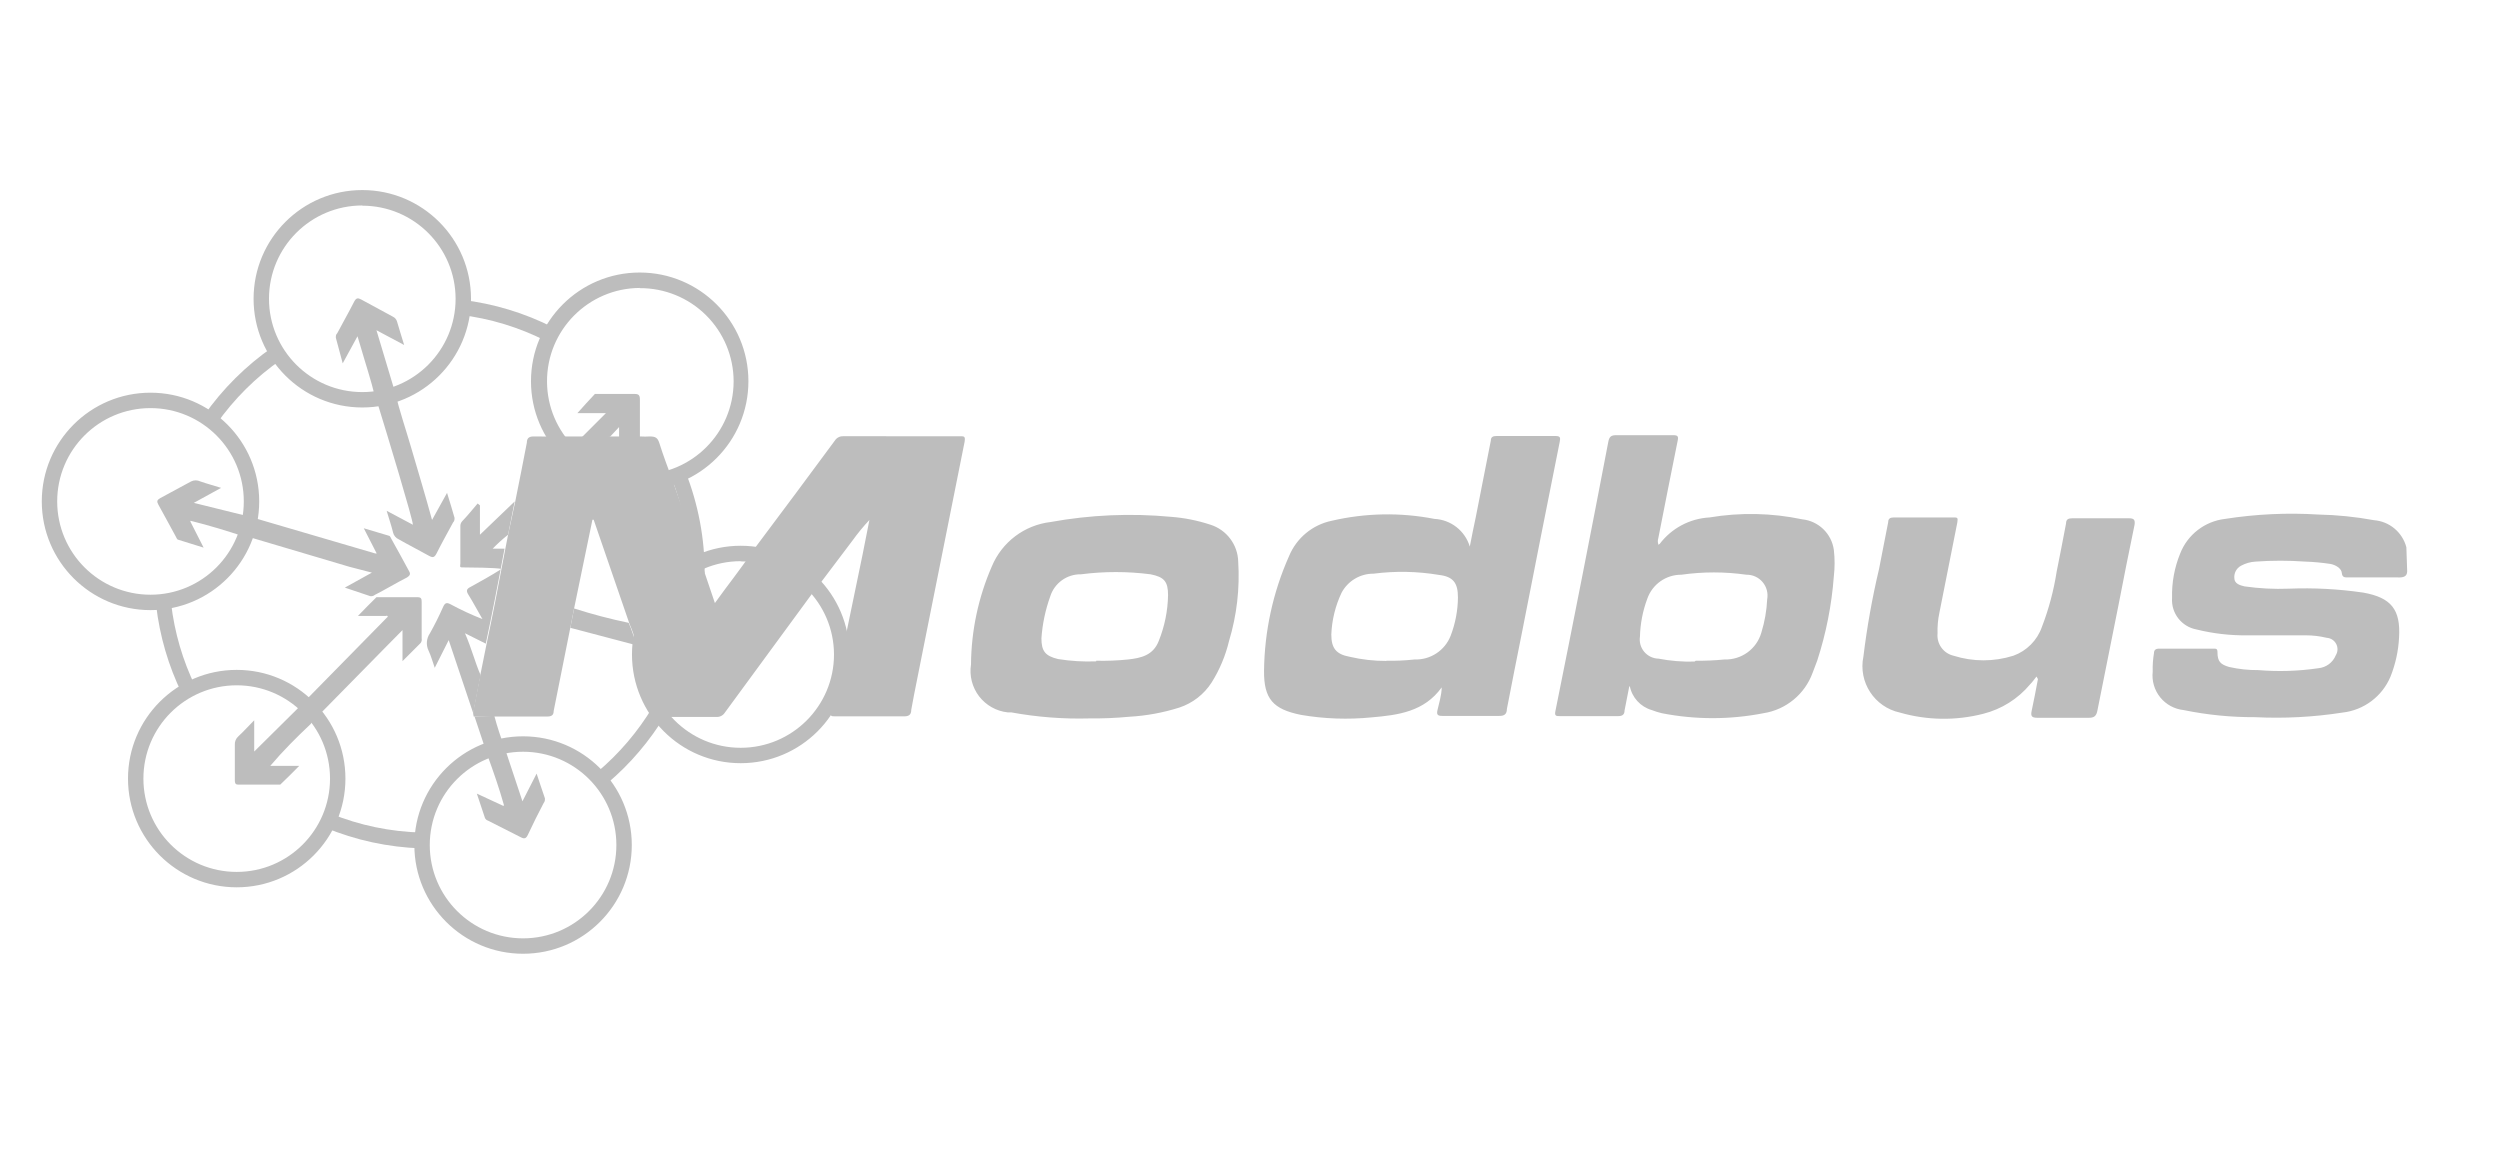 <?xml version="1.0" encoding="utf-8"?>
<!-- Generator: Adobe Illustrator 22.1.0, SVG Export Plug-In . SVG Version: 6.00 Build 0)  -->
<svg version="1.1"
	 id="svg4530" inkscape:version="0.92.3 (2405546, 2018-03-11)" sodipodi:docname="lonworks.svg" xmlns:cc="http://creativecommons.org/ns#" xmlns:dc="http://purl.org/dc/elements/1.1/" xmlns:inkscape="http://www.inkscape.org/namespaces/inkscape" xmlns:rdf="http://www.w3.org/1999/02/22-rdf-syntax-ns#" xmlns:sodipodi="http://sodipodi.sourceforge.net/DTD/sodipodi-0.dtd" xmlns:svg="http://www.w3.org/2000/svg"
	 xmlns="http://www.w3.org/2000/svg" xmlns:xlink="http://www.w3.org/1999/xlink" x="0px" y="0px" viewBox="0 0 280 130"
	 style="enable-background:new 0 0 280 130;" xml:space="preserve">
<style type="text/css">
	.st0{fill:#BDBDBD;}
</style>
<sodipodi:namedview  bordercolor="#666666" borderopacity="1" gridtolerance="10" guidetolerance="10" id="namedview4532" inkscape:current-layer="svg4530" inkscape:cx="874" inkscape:cy="620" inkscape:pageopacity="0" inkscape:pageshadow="2" inkscape:window-height="2298" inkscape:window-maximized="1" inkscape:window-width="4990" inkscape:window-x="-11" inkscape:window-y="-11" inkscape:zoom="0.19032258" objecttolerance="10" pagecolor="#ffffff" showgrid="false">
	</sodipodi:namedview>
<path class="st0" d="M269.604,63.972c0,0.63-0.467,0.723-1.05,0.7c-1.866,0-3.732,0-5.598,0
	c-0.35,0-0.63,0-0.676-0.513c-0.047-0.513-0.723-0.91-1.306-1.003
	c-0.928-0.14-1.861-0.226-2.799-0.257c-1.847-0.133-3.704-0.133-5.551,0
	c-0.571,0.03-1.129,0.191-1.633,0.467c-0.501,0.268-0.795,0.809-0.746,1.376
	c0,0.63,0.63,0.816,1.143,0.933c1.644,0.236,3.307,0.322,4.968,0.257
	c2.792-0.112,5.586,0.037,8.35,0.443c3.102,0.56,4.175,1.889,3.989,5.015
	c-0.075,1.504-0.399,2.986-0.956,4.385c-0.928,2.225-2.993,3.769-5.388,4.035
	c-3.24,0.504-6.522,0.676-9.796,0.513c-2.68,0.012-5.353-0.254-7.977-0.793
	c-1.036-0.107-1.985-0.623-2.638-1.432c-0.653-0.812-0.954-1.85-0.837-2.883
	c-0.021-0.688,0.026-1.376,0.14-2.053c0-0.35,0.187-0.513,0.56-0.513h6.111
	c0.303,0,0.443,0,0.443,0.42c0,1.026,0.35,1.353,1.306,1.633c1.071,0.243,2.167,0.359,3.265,0.35
	c2.239,0.187,4.495,0.117,6.718-0.21c0.872-0.077,1.63-0.634,1.959-1.446
	c0.238-0.383,0.259-0.863,0.054-1.264c-0.205-0.401-0.606-0.667-1.057-0.695
	c-0.765-0.184-1.546-0.28-2.333-0.28c-2.193,0-4.408,0-6.601,0c-1.901,0.023-3.797-0.196-5.645-0.653
	c-1.689-0.306-2.876-1.836-2.752-3.545c-0.044-1.703,0.266-3.394,0.91-4.968
	c0.828-2.118,2.757-3.606,5.015-3.872c3.464-0.543,6.974-0.709,10.473-0.49
	c2.081,0.044,4.156,0.254,6.204,0.63c1.735,0.131,3.196,1.348,3.639,3.032L269.604,63.972z
	 M56.881,60.007l-0.303,1.563c-0.397,1.983-0.746,3.989-1.143,5.971
	c-0.303,1.563-0.63,3.102-0.956,4.665l-0.7,3.475l-0.723,3.755c-0.065,0.268-0.065,0.548,0,0.816
	h8.187c0.49,0,0.77-0.117,0.77-0.63l1.866-9.33l0.42-2.146l2.053-9.936h0.14l4.012,11.662
	c0.352,0.802,0.627,1.637,0.816,2.496l0,0l0,0l0.327,1.05c0.816,2.076,1.516,4.198,2.193,6.321
	c0.14,0.187,0.117,0.56,0.42,0.56h5.971c0.385,0.023,0.751-0.163,0.956-0.49l9.68-13.202
	c0.194-0.278,0.406-0.541,0.63-0.793l3.965-5.248c0.588-0.819,1.227-1.598,1.913-2.332l-0.77,3.895
	l-2.332,11.266c-0.208,1.39-0.497,2.769-0.863,4.129c-0.03,0.702-0.149,1.399-0.35,2.076
	c-0.117,0.63,0.023,0.63,0.513,0.63c2.519,0,5.038,0,7.557,0c0.606,0.023,0.933-0.117,0.933-0.746
	c0.397-2.239,0.863-4.338,1.306-6.671c1.555-7.775,3.11-15.55,4.665-23.325
	c0.093-0.63-0.023-0.63-0.536-0.63H94.458c-0.383-0.021-0.749,0.166-0.956,0.49l-4.338,5.855
	l-4.898,6.554c-1.283,1.959-2.752,3.755-4.198,5.785l-1.633-4.828l-3.102-8.887
	c-0.513-1.399-1.05-2.799-1.493-4.222c-0.187-0.583-0.443-0.723-1.073-0.723
	c-0.341,0.023-0.683,0.023-1.026,0h-9.33c-0.84,0-1.959,0.023-2.519,0
	c-0.56-0.023-0.886,0.117-0.886,0.7c-0.42,2.216-0.863,4.408-1.306,6.624L56.881,60.007z
	 M155.312,74.025c-1.397,0.007-2.792-0.149-4.152-0.467c-1.516-0.28-2.053-0.956-2.053-2.496
	c0.063-1.616,0.453-3.203,1.143-4.665c0.704-1.33,2.088-2.158,3.592-2.146
	c2.435-0.313,4.903-0.266,7.324,0.14c1.609,0.187,2.123,0.91,2.123,2.519
	c-0.012,1.467-0.289,2.92-0.816,4.292c-0.644,1.654-2.263,2.72-4.035,2.659
	c-1.068,0.117-2.144,0.163-3.219,0.14L155.312,74.025z M161.47,76.987
	c0,0.84-0.35,2.006-0.467,2.519c-0.117,0.513-0.023,0.676,0.536,0.676c2.099,0,4.222,0,6.321,0
	c0.606,0.023,0.91-0.187,0.91-0.77c0.56-2.916,1.143-5.831,1.726-8.747
	c1.384-7.075,2.783-14.143,4.198-21.202c0.093-0.467,0.047-0.63-0.49-0.63h-6.601
	c-0.397,0-0.63,0.117-0.63,0.513c-0.56,2.846-1.12,5.691-1.679,8.537l-0.35,1.679l-0.327,1.656
	c-0.532-1.77-2.12-3.014-3.965-3.102c-3.804-0.742-7.723-0.669-11.499,0.21
	c-2.153,0.446-3.944,1.931-4.782,3.965c-1.801,4.047-2.752,8.42-2.799,12.852
	c-0.023,3.149,1.026,4.292,4.129,4.922l0,0c2.619,0.45,5.285,0.543,7.93,0.28
	C156.595,80.089,159.511,79.716,161.47,76.987z M189.786,74.095c-1.353,0.04-2.706-0.07-4.035-0.327
	c-0.618-0.014-1.201-0.294-1.598-0.767c-0.399-0.473-0.571-1.094-0.478-1.705
	c0.037-1.444,0.313-2.871,0.816-4.222c0.562-1.63,2.102-2.72,3.825-2.706
	c2.414-0.343,4.863-0.343,7.277,0c0.7-0.012,1.367,0.289,1.817,0.823
	c0.453,0.534,0.641,1.241,0.515,1.929c-0.058,1.267-0.28,2.519-0.653,3.732
	c-0.522,1.831-2.225,3.07-4.129,3.009c-1.071,0.105-2.144,0.152-3.219,0.14L189.786,74.095z
	 M182.532,76.824c0.247,1.295,1.204,2.342,2.472,2.706c0.364,0.14,0.739,0.259,1.12,0.35
	c3.758,0.737,7.625,0.737,11.383,0c2.524-0.392,4.632-2.127,5.505-4.525
	c0.163-0.443,0.35-0.91,0.513-1.353c1.001-3.072,1.626-6.251,1.866-9.47
	c0.112-0.977,0.112-1.964,0-2.939c-0.25-1.824-1.714-3.242-3.545-3.429
	c-3.417-0.718-6.937-0.788-10.38-0.21c-2.214,0.121-4.261,1.213-5.598,2.986
	c-0.14,0-0.072,0.212-0.14,0s-0.068-0.441,0-0.653c0.723-3.639,1.423-7.277,2.169-10.916
	c0.117-0.513,0-0.63-0.513-0.63c-2.099,0-4.222,0-6.321,0c-0.583,0-0.816,0.117-0.933,0.746
	c-1.928,10.076-3.903,20.129-5.925,30.159c-0.117,0.56,0.093,0.56,0.513,0.56h6.531
	c0.49,0,0.7-0.21,0.7-0.63c0.163-0.863,0.35-1.749,0.513-2.612L182.532,76.824z
	 M122.774,74.072c-1.427,0.056-2.857-0.03-4.268-0.257c-1.446-0.35-1.866-0.886-1.866-2.332
	c0.11-1.593,0.441-3.163,0.98-4.665c0.467-1.509,1.875-2.526,3.452-2.496
	c2.587-0.334,5.204-0.334,7.791,0c1.516,0.303,1.959,0.793,1.959,2.332
	c-0.03,1.768-0.387,3.515-1.05,5.155c-0.63,1.586-1.959,1.889-3.429,2.053
	c-1.185,0.121-2.377,0.168-3.569,0.14V74.072z M122.004,80.463c1.495,0.016,2.99-0.047,4.478-0.187
	c1.901-0.107,3.783-0.453,5.598-1.026c1.49-0.492,2.766-1.479,3.615-2.799
	c0.905-1.439,1.565-3.014,1.959-4.665c0.868-2.878,1.215-5.887,1.026-8.887
	c-0.049-1.896-1.295-3.555-3.102-4.129c-1.437-0.476-2.925-0.772-4.432-0.886
	c-4.499-0.422-9.036-0.224-13.482,0.583c-2.93,0.345-5.444,2.244-6.578,4.968
	c-1.511,3.466-2.304,7.203-2.333,10.986c-0.198,1.26,0.128,2.547,0.903,3.562
	c0.777,1.012,1.934,1.665,3.203,1.803h0.397C116.143,80.316,119.072,80.542,122.004,80.463z
	 M228.319,75.588L228.319,75.588L228.319,75.588z M228.249,76.054c-0.233,1.213-0.443,2.379-0.7,3.545
	c-0.117,0.56-0.047,0.793,0.63,0.793c1.889,0,3.802,0,5.691,0c0.7,0.023,0.933-0.21,1.05-0.863
	c0.793-3.942,1.563-7.814,2.332-11.662c0.583-3.032,1.19-6.064,1.819-9.097
	c0.07-0.536-0.047-0.723-0.63-0.723h-6.321c-0.443,0-0.723,0.093-0.723,0.583
	c-0.327,1.796-0.7,3.592-1.05,5.388c-0.329,2.12-0.884,4.201-1.656,6.204
	c-0.525,1.5-1.7,2.682-3.196,3.219c-2.179,0.688-4.516,0.688-6.694,0
	c-1.141-0.264-1.908-1.332-1.796-2.496c-0.026-0.784,0.047-1.567,0.21-2.332
	c0.676-3.359,1.33-6.741,2.006-10.1c0.093-0.56,0-0.56-0.443-0.56h-6.671
	c-0.42,0-0.63,0.14-0.63,0.536c-0.327,1.749-0.7,3.499-1.026,5.248
	c-0.765,3.231-1.348,6.501-1.749,9.796c-0.59,2.857,1.232,5.656,4.082,6.274
	c3.042,0.877,6.263,0.926,9.33,0.14c2.053-0.515,3.891-1.668,5.248-3.289
	c0.257-0.257,0.49-0.583,0.723-0.886L228.249,76.054z"/>
<path class="st0" d="M55.365,80.183c0.327,1.215,0.716,2.414,1.166,3.592l1.983,5.971l1.586-3.102
	c0.35,1.026,0.63,1.913,0.933,2.776c0,0.187,0,0.35-0.14,0.513
	c-0.63,1.19-1.19,2.332-1.773,3.569c-0.187,0.397-0.373,0.49-0.77,0.28l-3.685-1.866
	c-0.154-0.047-0.282-0.156-0.35-0.303l-0.91-2.729l2.916,1.353c0,0,0,0,0.14,0c0.14,0,0,0,0,0
	c-0.536-1.913-1.19-3.779-1.866-5.645l-1.446-4.338L55.365,80.183z M42.163,36.985l3.102,1.656
	c-0.303-1.003-0.56-1.796-0.793-2.612c-0.065-0.247-0.236-0.453-0.467-0.56l-3.569-1.936
	c-0.35-0.187-0.536-0.163-0.746,0.21c-0.63,1.236-1.283,2.379-1.913,3.569
	c-0.163,0.163-0.163,0.303-0.163,0.513l0.77,2.869l1.656-3.032l0.35,1.166
	c0.536,1.866,1.166,3.732,1.609,5.598c0.079,0.159,0.149,0.322,0.21,0.49
	c1.236,4.012,4.035,13.249,4.035,13.855l-2.939-1.563c0.28,0.933,0.536,1.679,0.723,2.449
	c0.082,0.334,0.315,0.609,0.63,0.746c1.05,0.606,2.263,1.213,3.382,1.843
	c0.42,0.233,0.606,0.21,0.84-0.233c0.583-1.166,1.236-2.332,1.866-3.499
	c0.163-0.163,0.163-0.327,0.163-0.513c-0.257-0.886-0.513-1.773-0.84-2.799l-1.679,3.032
	c-0.77-2.822-1.563-5.435-2.332-8.07c-0.606-2.076-1.306-4.129-1.819-6.251L42.163,36.985z
	 M53.825,75.611c-0.63-1.446-1.003-2.986-1.749-4.688l2.332,1.166
	c0.327-1.563,0.653-3.102,0.956-4.665c0.397-1.983,0.77-3.989,1.143-5.971h-1.33
	c0.541-0.56,1.117-1.082,1.726-1.563l0.746-3.732l-3.895,3.732v-3.289l-0.257-0.21
	c-0.583,0.676-1.12,1.353-1.749,2.006c-0.133,0.154-0.198,0.355-0.187,0.56c0,1.376,0,2.752,0,4.129
	c-0.023,0.467-0.14,0.467,0.467,0.467c0.606,0,3.405,0.023,4.152,0.163
	c-1.166,0.746-2.356,1.399-3.499,2.029c-0.42,0.21-0.49,0.42-0.233,0.84
	c0.56,0.886,1.05,1.843,1.586,2.752c-1.222-0.478-2.414-1.031-3.569-1.656
	c-0.443-0.233-0.63-0.163-0.84,0.303c-0.443,1.003-0.933,1.983-1.469,2.939
	c-0.397,0.569-0.46,1.306-0.163,1.936c0.28,0.583,0.443,1.213,0.7,1.936l1.563-3.102l2.846,8.49
	c-0.065-0.268-0.065-0.548,0-0.816L53.825,75.611z M68.31,48.927l1.026-1.096v1.399h2.333v-4.478
	c0-0.467-0.117-0.63-0.583-0.63c-1.33,0-2.659,0-3.989,0c-0.163,0-0.467,0-0.467,0
	c-0.653,0.676-1.26,1.376-1.959,2.146h3.196l-2.986,2.986L68.31,48.927z M63.879,70.316
	l7.347,1.936c-0.189-0.858-0.464-1.693-0.816-2.496c-2.064-0.429-4.105-0.966-6.111-1.609
	L63.879,70.316z M21.707,56.321l3.056-1.679c-0.863-0.28-1.609-0.467-2.332-0.723
	c-0.324-0.159-0.702-0.159-1.026,0l-3.452,1.866c-0.373,0.21-0.42,0.373-0.21,0.746
	c0.653,1.213,1.306,2.356,1.936,3.545c0.07,0.14,0.163,0.373,0.28,0.373l2.846,0.886l-1.469-2.892
	c-0.021-0.037-0.021-0.082,0-0.117l0,0c2.076,0.513,4.129,1.143,6.158,1.819h0.397l11.243,3.335
	l2.519,0.653l-3.032,1.679l2.846,0.956c0.184,0.03,0.371-0.021,0.513-0.14
	c1.283-0.653,2.379-1.33,3.615-1.959c0.233-0.163,0.443-0.327,0.233-0.676
	c-0.676-1.283-1.33-2.426-1.983-3.615c-0.07-0.14-0.163-0.373-0.28-0.373l-2.822-0.84l1.446,2.822
	c0,0,0.047,0,0,0c-0.047,0-0.163,0-0.163,0L28.028,57.884L21.707,56.321z M28.471,84.171v-3.499
	c-0.7,0.7-1.213,1.283-1.773,1.796c-0.275,0.238-0.42,0.592-0.397,0.956c0,1.306,0,2.612,0,3.919
	c0,0.536,0.14,0.536,0.56,0.536c1.353,0,2.729,0,4.059,0c0.163,0,0.467,0,0.467,0
	c0.7-0.653,1.353-1.33,2.123-2.099h-3.242l0,0c1.423-1.679,2.939-3.196,4.502-4.665l0.257-0.327
	l8.21-8.35l1.843-1.866v3.475l2.029-2.029c0.112-0.147,0.154-0.334,0.117-0.513
	c0-1.353,0-2.706,0-4.105c0-0.373-0.07-0.513-0.49-0.513h-4.105c-0.163,0-0.467,0-0.467,0
	c-0.676,0.653-1.33,1.33-2.076,2.099h3.172c0.117,0-0.023-0.14,0.117,0
	c0.14,0.14,0,0.14,0,0.14L33.183,79.506L28.471,84.171z"/>
<path class="st0" d="M58.584,106.82c-6.725,0-12.176-5.451-12.176-12.176s5.451-12.176,12.176-12.176
	s12.176,5.451,12.176,12.176S65.308,106.82,58.584,106.82z M58.584,84.195
	c-5.771,0-10.45,4.677-10.45,10.45c0,5.771,4.679,10.45,10.45,10.45s10.45-4.679,10.45-10.45
	C69.033,88.871,64.354,84.195,58.584,84.195z M26.512,76.754c5.771,0,10.45,4.677,10.45,10.45
	c0,5.771-4.679,10.45-10.45,10.45s-10.45-4.679-10.45-10.45
	C16.062,81.431,20.741,76.754,26.512,76.754z M26.512,99.379c6.725,0,12.176-5.451,12.176-12.176
	c0-6.725-5.451-12.176-12.176-12.176S14.336,80.479,14.336,87.203
	C14.336,93.928,19.787,99.379,26.512,99.379z M16.855,45.708c5.771,0,10.45,4.677,10.45,10.45
	c0,5.771-4.679,10.45-10.45,10.45S6.406,61.929,6.406,56.158
	C6.406,50.385,11.085,45.708,16.855,45.708z M16.855,68.334c6.725,0,12.176-5.451,12.176-12.176
	s-5.451-12.176-12.176-12.176S4.68,49.433,4.68,56.158S10.131,68.334,16.855,68.334z M40.577,23.037
	c5.761,0,10.438,4.663,10.45,10.426c0,5.771-4.679,10.45-10.45,10.45s-10.45-4.679-10.45-10.45
	c0-5.773,4.679-10.45,10.45-10.45V23.037z M40.577,45.638c6.725,0,12.176-5.451,12.176-12.176
	S47.302,21.287,40.577,21.287s-12.176,5.451-12.176,12.176S33.852,45.638,40.577,45.638z M71.646,32.273
	c2.783-0.019,5.46,1.073,7.434,3.035c1.976,1.962,3.086,4.63,3.086,7.415
	c-0.014,5.759-4.684,10.422-10.443,10.426c-5.759,0.002-10.436-4.653-10.457-10.412
	s4.621-10.45,10.38-10.487V32.273z M71.646,54.875c6.725,0,12.176-5.451,12.176-12.176
	s-5.451-12.176-12.176-12.176c-6.725,0-12.176,5.451-12.176,12.176S64.921,54.875,71.646,54.875z
	 M82.958,62.876c5.761,0,10.436,4.663,10.45,10.426c0,5.771-4.679,10.45-10.45,10.45
	c-5.771,0-10.45-4.679-10.45-10.45c0-5.773,4.679-10.45,10.45-10.45V62.876z M82.958,85.477
	c6.725,0,12.176-5.451,12.176-12.176c0-6.725-5.451-12.176-12.176-12.176
	c-6.725,0-12.176,5.451-12.176,12.176C70.783,80.026,76.234,85.477,82.958,85.477z"/>
<path class="st0" d="M47.178,95.017c-3.704-0.121-7.354-0.912-10.776-2.332l0.63-1.563
	c3.242,1.318,6.694,2.036,10.193,2.123L47.178,95.017z M68.007,87.74
	c2.582-2.183,4.789-4.777,6.531-7.674l-1.446-0.863c-1.649,2.741-3.737,5.19-6.181,7.254
	L68.007,87.74z M78.923,64.205c0.012-3.888-0.718-7.744-2.146-11.359l-1.586,0.63
	c1.351,3.415,2.039,7.056,2.029,10.729H78.923z M61.966,36.682c-3.205-1.628-6.671-2.678-10.24-3.102
	l-0.21,1.679c3.366,0.406,6.636,1.399,9.657,2.939L61.966,36.682z M24.226,47.504
	c1.98-2.822,4.443-5.269,7.277-7.231l-0.956-1.399c-2.997,2.076-5.603,4.665-7.697,7.651
	L24.226,47.504z M21.894,76.917c-1.43-2.934-2.353-6.09-2.729-9.33l-1.679,0.187
	c0.394,3.443,1.374,6.797,2.892,9.913L21.894,76.917z"/>
</svg>
